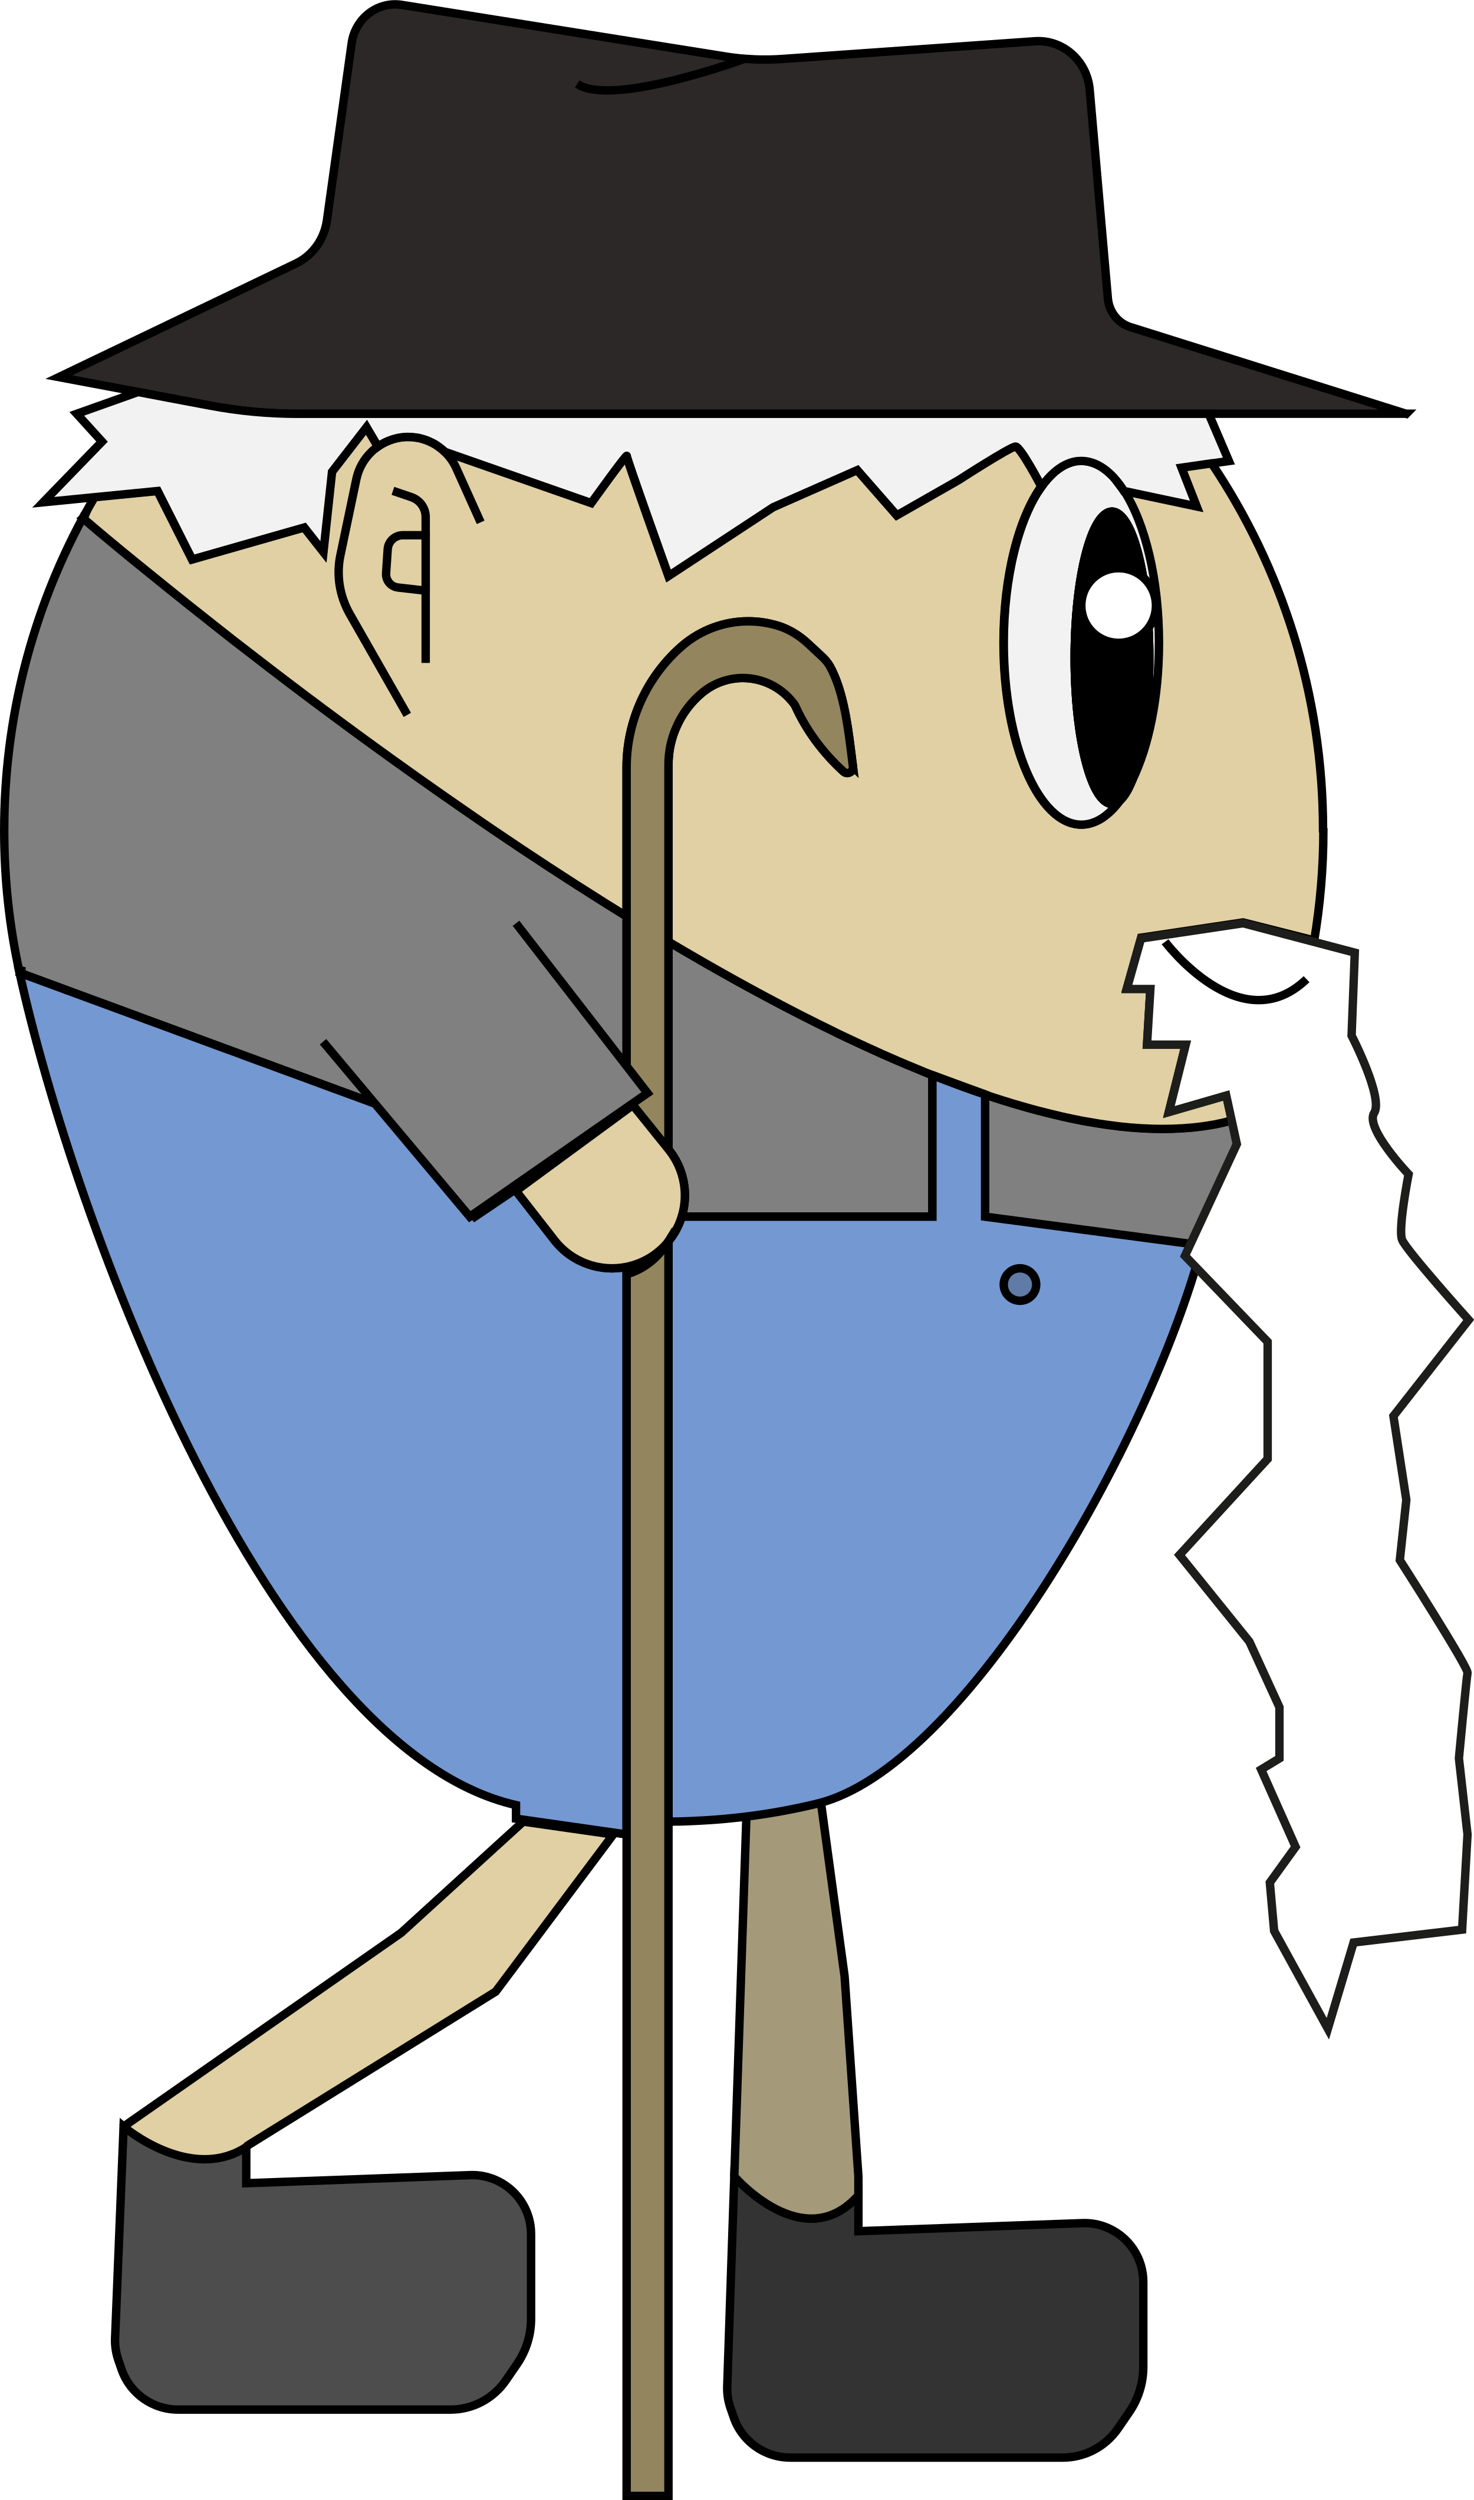 <?xml version="1.0" encoding="UTF-8"?>
<svg id="Calque_2" xmlns="http://www.w3.org/2000/svg" viewBox="0 0 175.08 296.95">
  <defs>
    <style>
      .cls-1 {
        fill: #93855d;
      }

      .cls-1, .cls-2, .cls-3, .cls-4, .cls-5, .cls-6, .cls-7, .cls-8, .cls-9, .cls-10, .cls-11, .cls-12, .cls-13, .cls-14 {
        stroke-miterlimit: 10;
      }

      .cls-1, .cls-2, .cls-3, .cls-4, .cls-5, .cls-6, .cls-7, .cls-8, .cls-9, .cls-10, .cls-12, .cls-13, .cls-14 {
        stroke: #000;
      }

      .cls-2 {
        fill: none;
      }

      .cls-3 {
        fill: gray;
      }

      .cls-4 {
        fill: #333;
      }

      .cls-5, .cls-11 {
        fill: #fff;
      }

      .cls-6 {
        fill: #a49a79;
      }

      .cls-7 {
        fill: #2d2828;
      }

      .cls-9 {
        fill: #7498d1;
      }

      .cls-10 {
        fill: #e0d0a3;
      }

      .cls-11 {
        stroke: #1d1d1b;
      }

      .cls-12 {
        fill: #f2f2f2;
      }

      .cls-13 {
        fill: #607ba6;
      }

      .cls-14 {
        fill: #4d4d4d;
      }
    </style>
  </defs>
  <g id="berger_évolué_droit">
    <g>
      <path class="cls-3" d="M117.01,144.51v-14.51c2.86.96,5.65,1.78,8.36,2.41.45.11.89.21,1.34.31.63.14,1.27.27,1.89.39.42.07.86.15,1.28.22.52.08,1.03.16,1.54.24.52.07,1.02.14,1.53.2,3.49.39,6.79.41,9.84,0,.28-.04.58-.08.86-.13.4-.06.79-.13,1.18-.22.26-.05.46-.09.72-.16.24-.05.54-.12.77-.19l.59,2.72-1,3.36c-1.97,5.37-1.75,5.95-3.64,9.91"/>
      <path class="cls-4" d="M135.8,271.03v10.09c0,1.92-.58,3.79-1.67,5.38l-1.34,1.95c-1.49,2.16-3.94,3.45-6.56,3.45h-32.36c-3.04,0-5.75-1.93-6.73-4.81l-.38-1.1c-.28-.82-.41-1.68-.38-2.55l.84-24.94s8.25,9.57,14.74,2.25v4.26l26.59-.96c1.01-.04,2.01.14,2.94.53h0c2.61,1.09,4.31,3.63,4.31,6.46Z"/>
      <path class="cls-3" d="M110.75,127.7v16.81h-29.78c.25-.82.38-1.67.38-2.53,0-1.89-.62-3.81-1.92-5.42l-.04-.05v-24.67c5.27,3.13,10.58,6.09,15.83,8.77,1.32.67,2.62,1.32,3.93,1.95.12.06.24.12.35.18.54.26,1.07.51,1.61.76,1.16.55,2.33,1.08,3.48,1.6.13.07.27.13.4.18.58.26,1.15.51,1.72.75.72.31,1.42.61,2.13.89.63.27,1.27.53,1.9.78Z"/>
      <path class="cls-3" d="M74.43,108.83v18.61l-13.38-16.55-21.86,13.06-.12.07,6.22,7.35L2.32,115.54v-.04c-1.2-5.43-1.82-11.07-1.82-16.87,0-13.42,3.37-26.06,9.32-37.1.08.06.16.14.28.24.76.66,2.35,2,4.61,3.86.4.32.81.67,1.26,1.03,1.19.96,2.52,2.05,3.99,3.23.71.56,1.45,1.15,2.22,1.78.91.72,1.86,1.47,2.84,2.25.33.26.66.52,1,.79.55.45,1.13.89,1.7,1.34,2.76,2.14,5.77,4.46,8.98,6.87.51.38,1.02.76,1.54,1.15,1.03.76,2.09,1.55,3.16,2.34.65.47,1.29.95,1.95,1.43,4.08,2.97,8.4,6.04,12.88,9.12.8.55,1.61,1.1,2.42,1.66,4.24,2.88,8.63,5.75,13.08,8.55.65.41,1.29.81,1.94,1.21.25.15.49.31.74.46Z"/>
      <path class="cls-9" d="M74.43,150.47v67.42l-10.69-1.53-2.23-.32-.22-.03v-1.61c-29.39-6.73-52.48-69.38-58.97-98.86,0,0,1.98.73,5.13,1.89.33.13.67.25,1.03.38.18.07.36.14.54.2.37.14.75.28,1.14.42,1.56.57,3.28,1.21,5.11,1.88.27.1.54.2.82.3.27.1.55.21.83.32.56.2,1.12.41,1.7.62.57.21,1.15.42,1.72.63.59.23,1.17.44,1.77.65.59.22,1.17.45,1.77.66,1.48.55,2.96,1.09,4.45,1.63.58.23,1.16.44,1.75.65.57.22,1.15.43,1.73.63.56.22,1.14.43,1.69.63.28.1.55.21.82.3.69.26,1.36.5,2.02.74.33.12.66.24.98.36s.63.24.94.35c.25.09.49.19.73.27.48.18.95.35,1.41.52.2.07.39.14.59.21.19.08.38.14.57.21.37.14.73.27,1.08.4.52.19,1.01.37,1.47.54.11.04.24.09.35.13.03,0,.05.01.07.02h.02c.19.08.74.28.74.28l10.9,12.88.22.27,8.67-5.85-3.79,2.79,4.58,5.87c2.08,2.66,5.44,3.79,8.56,3.15Z"/>
      <path class="cls-10" d="M133.5,58.29l-1.13-1.5c.39.43.78.94,1.13,1.5Z"/>
      <path class="cls-10" d="M157.19,98.64c0,4.46-.38,8.8-1.09,13.06l-8.45-2.14-12.11,1.81-1.69,6h2.8l-.4,6.61h4.6l-2,8.01,6.81-1.97.67,3.06c-.24.07-.48.13-.72.18-.26.07-.52.13-.78.18-.39.09-.78.16-1.18.22-.28.05-.58.09-.86.13-3.04.41-6.35.39-9.84,0-.51-.06-1.01-.13-1.53-.2-.51-.07-1.02-.15-1.54-.24-.42-.07-.86-.15-1.28-.22-.62-.12-1.26-.25-1.89-.39-.45-.09-.89-.2-1.34-.31-2.7-.63-5.5-1.45-8.36-2.41-2.01-.68-4.06-1.43-6.14-2.26l-.12-.05c-.63-.25-1.27-.51-1.9-.78-.71-.28-1.41-.59-2.13-.89-.56-.25-1.14-.49-1.72-.75-.13-.05-.27-.11-.4-.18-1.15-.52-2.32-1.05-3.48-1.6-.54-.26-1.07-.51-1.61-.76-.12-.06-.24-.12-.35-.18-1.3-.63-2.61-1.28-3.93-1.95-5.25-2.68-10.57-5.64-15.83-8.77v-21.03c0-1.63.35-3.21,1.03-4.66.66-1.45,1.65-2.75,2.89-3.81,1.45-1.22,3.19-1.82,4.9-1.82,2.26,0,4.48,1.01,6,2.95.13.16.25.35.33.55.07.14.13.28.19.4,1.33,2.73,3.21,5.16,5.45,7.21.46.42,1.19.05,1.12-.58l-.27-2.12c-.41-3.3-.98-7.1-2.46-9.79-.26-.46-.61-.86-.99-1.21l-1.52-1.41c-1.05-.99-2.27-1.78-3.63-2.2-1.16-.36-2.37-.54-3.57-.54-2.8,0-5.57.98-7.81,2.88-4.21,3.63-6.64,8.91-6.64,14.47v17.69c-.25-.15-.49-.31-.74-.46-.65-.4-1.29-.8-1.94-1.21-4.46-2.8-8.84-5.67-13.08-8.55-.81-.55-1.62-1.1-2.42-1.66-4.48-3.08-8.8-6.15-12.88-9.12-.66-.48-1.3-.96-1.95-1.43-1.07-.79-2.13-1.58-3.16-2.34-.52-.39-1.03-.78-1.54-1.15-3.21-2.41-6.22-4.73-8.98-6.87-.58-.46-1.15-.91-1.7-1.34-.34-.27-.67-.53-1-.79-.99-.78-1.94-1.53-2.84-2.25-.78-.62-1.52-1.21-2.22-1.78-1.47-1.19-2.8-2.27-3.99-3.23-.45-.36-.86-.72-1.26-1.03-2.26-1.86-3.84-3.2-4.61-3.86-.12-.09-.2-.18-.28-.24.02-.02.04-.05.05-.07.04-.07.08-.14.12-.21.01-.02.01-.04.02-.05.4-.74.81-1.46,1.23-2.17l7.44-.73,4.1,8.13,13.31-3.8,2.28,2.9,1.02-9.51,4.1-5.3,1.36,2.3c.73-.52,1.58-.87,2.49-1.05.43-.08.87-.11,1.29-.09h.02c.2,0,.39.01.59.05.19.02.38.06.56.09.54.12,1.07.32,1.56.58.15.08.32.16.46.27.35.22.69.49,1,.79h.01l17.35,6.07s4.24-5.9,4.22-5.6c0,.36,4.97,14.26,4.97,14.26l12.41-8.16,10-4.41,4.7,5.37,7.31-4.17s6.2-4,6.79-4,3.09,4.76,3.09,4.76c-2.69,3.77-4.49,10.67-4.49,18.55,0,11.93,4.13,21.61,9.22,21.61,1.69,0,3.28-1.07,4.64-2.94-.33.31-.66.46-1.01.46-2.45,0-4.43-7.77-4.43-17.35s1.99-17.36,4.43-17.36c.08,0,.16.01.24.02.07.01.15.04.21.07.07.02.14.06.21.09.08.05.15.11.24.16.07.06.15.13.22.21.09.08.18.19.26.29.09.12.18.24.26.38.09.13.18.27.25.42.08.14.15.28.22.43.33.69.63,1.54.89,2.52.07.24.13.48.19.73.18.72.34,1.49.48,2.32.01.05.02.11.02.15.08.41.14.85.2,1.28.02.16.05.33.07.51.18,1.32.29,2.74.38,4.22,0,.06.01.12.01.18.02.51.05,1.01.06,1.53.01.61.02,1.22.02,1.85,0,6.08-.8,11.41-2.01,14.52,1.94-3.96,3.16-9.79,3.16-16.29,0-7.55-1.65-14.19-4.15-18.04l8.63,1.83-1.8-4.6,3.6-.52c8.37,12.47,13.25,27.47,13.25,43.61Z"/>
      <path class="cls-14" d="M74.61,190.11c-.06.02-.12.03-.18.04h0c.06-.01.12-.02.18-.04Z"/>
      <path class="cls-10" d="M10.09,61.24s-.02.05-.05.07c-.13-.12-.21-.19-.25-.21l.29.14Z"/>
      <path class="cls-1" d="M74.61,190.11c-.06.02-.12.03-.18.04h0c.06-.01.12-.02.18-.04Z"/>
      <path class="cls-1" d="M74.61,190.11c-.06.02-.12.03-.18.04h0c.06-.01.12-.02.18-.04Z"/>
      <path class="cls-1" d="M101.31,91.06c.07.62-.66,1-1.12.58-2.25-2.05-4.13-4.48-5.45-7.21-.06-.12-.12-.26-.19-.4-.08-.2-.2-.39-.33-.55-1.52-1.94-3.74-2.95-6-2.95-1.72,0-3.46.6-4.9,1.82-1.25,1.06-2.23,2.36-2.89,3.81-.68,1.45-1.03,3.02-1.03,4.66v45.7l-3.31-4.11-.92-1.14-.74.54v-.52l1.95-1.43-1.95-2.41v-36.3c0-5.56,2.43-10.84,6.64-14.47,2.23-1.9,5.01-2.88,7.81-2.88,1.2,0,2.41.18,3.57.54,1.36.42,2.59,1.21,3.63,2.2l1.52,1.41c.38.35.73.75.99,1.21,1.48,2.69,2.05,6.49,2.46,9.79l.27,2.12Z"/>
      <path class="cls-10" d="M81.35,141.98c0,.86-.13,1.7-.37,2.53-.32,1.06-.85,2.05-1.58,2.94-.5.63-1.11,1.19-1.81,1.68-.99.67-2.06,1.11-3.16,1.34-3.12.64-6.48-.49-8.56-3.15l-4.58-5.87,3.79-2.79,9.13-6.7.22-.16.74-.54.92,1.14,3.31,4.11.04.05c1.29,1.61,1.91,3.53,1.91,5.42Z"/>
      <path class="cls-12" d="M134.5,92.64c1.21-3.1,2.01-8.44,2.01-14.52,0-9.59-1.99-17.36-4.43-17.36s-4.43,7.77-4.43,17.36,1.99,17.35,4.43,17.35c.35,0,.68-.15,1.01-.46-1.36,1.87-2.95,2.94-4.64,2.94-5.09,0-9.22-9.67-9.22-21.61,0-7.88,1.8-14.78,4.49-18.55,1.25-1.75,2.69-2.83,4.24-3.03h.01c.15-.01.31-.02.47-.02,1.4,0,2.74.73,3.93,2.05l1.13,1.5h.01c2.5,3.87,4.15,10.51,4.15,18.06,0,6.5-1.22,12.33-3.16,16.29Z"/>
      <path class="cls-12" d="M133.5,58.29l-1.13-1.5c.39.43.78.94,1.13,1.5Z"/>
      <path class="cls-12" d="M136.51,78.13c0,6.08-.8,11.41-2.01,14.52,0,.01,0,.02-.01.02-.43.88-.89,1.68-1.4,2.35-.33.31-.66.46-1.01.46-2.45,0-4.43-7.77-4.43-17.35s1.99-17.36,4.43-17.36,4.43,7.77,4.43,17.36Z"/>
      <path class="cls-8" d="M136.51,78.13c0,6.08-.8,11.41-2.01,14.52,0,.01,0,.02-.01.02-.42,1.08-.89,1.89-1.4,2.35-.33.31-.66.46-1.01.46-2.45,0-4.43-7.77-4.43-17.35s1.99-17.36,4.43-17.36,4.43,7.77,4.43,17.36Z"/>
      <circle class="cls-5" cx="132.87" cy="71.92" r="4.43"/>
      <path class="cls-6" d="M101.96,258.5v2.25c-6.49,7.32-14.74-2.22-14.74-2.25l1.57-46.69h8.41l3.12,22.92,1.64,23.77Z"/>
      <path class="cls-7" d="M167.05,49.14H35.35c-3.53,0-7.05-.33-10.53-.99l-5.04-.95-3.42-.65-9.37-1.76,28.15-13.49c1.99-.95,3.37-2.88,3.69-5.11l2.94-21.05c.42-2.97,3.1-5.02,5.96-4.56l38.38,6.12c.78.13,1.55.22,2.34.28,1.5.12,3.03.13,4.54.02l29.92-2.1c3.33-.24,6.23,2.33,6.52,5.76l2.16,24.77c.14,1.6,1.2,2.96,2.69,3.42l32.76,10.3Z"/>
      <path class="cls-2" d="M88.5,6.96s-15.76,5.83-19.94,3.01"/>
      <path class="cls-10" d="M48.38,84.91l-6.85-12.01c-1.2-2.12-1.6-4.61-1.09-6.99l1.89-9.02c.27-1.25.89-2.35,1.78-3.21.24-.24.49-.45.76-.63.73-.52,1.58-.87,2.49-1.05.43-.08.87-.11,1.29-.09h.02c.2,0,.39.01.59.05.19.02.38.06.56.09.54.12,1.07.32,1.56.58.15.08.32.16.46.27.35.22.69.49,1,.79h.01c.55.54,1.02,1.19,1.35,1.93l2.89,6.42"/>
      <path class="cls-10" d="M46.67,58.3l2.2.75c1.01.35,1.69,1.29,1.69,2.36v17.33"/>
      <path class="cls-10" d="M50.56,70.16l-3.3-.38c-.84-.1-1.45-.83-1.4-1.68l.19-2.85c.06-.95.85-1.68,1.8-1.68h2.71v6.59Z"/>
      <polygon class="cls-9" points="2.29 115.22 2.55 115.28 2.55 115.32 2.29 115.22"/>
      <path class="cls-9" d="M142.78,147.92v.02c-6.27,23.47-28.32,62.17-45.76,66.29-.07.03-.15.05-.22.06-4.66,1.11-9.46,1.78-14.39,1.99-.07,0-.15.01-.22.01-.92.05-1.86.07-2.79.07v-68.91c.73-.89,1.26-1.88,1.58-2.94h29.77v-16.81l.12.04c2.08.83,4.13,1.58,6.14,2.26v14.51l25.77,3.41Z"/>
      <path class="cls-9" d="M117.01,129.99h0c-2.01-.67-4.06-1.42-6.14-2.25l6.14,2.25Z"/>
      <polyline class="cls-3" points="38.37 123.73 55.8 144.51 76.91 129.83 61.29 109.66"/>
      <path class="cls-2" d="M155.41,116.08c-.07.07-.15.15-.22.21"/>
      <path class="cls-12" d="M143.94,55.03l-3.6.52,1.8,4.6-8.63-1.83h-.01c-.35-.58-.74-1.08-1.13-1.52-1.19-1.32-2.53-2.05-3.93-2.05-.16,0-.32.01-.47.02h-.01c-1.55.2-3,1.28-4.24,3.03,0,0-2.49-4.76-3.09-4.76s-6.79,4-6.79,4l-7.31,4.17-4.7-5.37-10,4.41-12.41,8.16s-4.97-13.89-4.97-14.26c.02-.31-4.22,5.6-4.22,5.6l-17.35-6.07h-.01c-.31-.29-.65-.56-1-.79-.14-.11-.31-.19-.46-.27-.49-.26-1.02-.46-1.56-.58-.19-.05-.38-.08-.56-.09-.2-.04-.39-.05-.59-.05h-.02c-.42-.02-.86.01-1.29.09-.92.18-1.76.53-2.49,1.05l-1.36-2.3-4.1,5.3-1.02,9.51-2.28-2.9-13.31,3.8-4.1-8.13-7.44.73-6.16.61,6.99-7.21-3-3.3,7.28-2.59,3.42.65,5.04.95c3.48.66,7.01.99,10.53.99h108.18l2.4,5.61-2,.28Z"/>
      <circle class="cls-13" cx="121.15" cy="152.57" r="1.93"/>
      <path class="cls-11" d="M147.64,109.66l-12.11,1.81-1.69,6h2.8l-.4,6.61h4.6l-2,8.01,6.81-1.97,1.26,5.77-6.16,13.27,9.82,10.21v13.91l-10.47,11.41,8.3,10.29,3.57,7.79v6.08l-2.17,1.32,4.09,9.19-3.06,4.24.51,5.74,6.38,11.62,3.06-10.24,12.89-1.53.64-11.31-1.02-9.04s.89-9.5,1.02-10.14-8.04-13.4-8.04-13.4l.77-7.15-1.53-9.96,8.94-11.42s-7.4-8.24-7.91-9.51.77-7.79.77-7.79c0,0-5.23-5.49-4.09-7.28s-2.68-9.19-2.68-9.19l.38-9.85-13.26-3.49Z"/>
      <path class="cls-10" d="M29.42,254.83h0c-6.49,7.32-14.74-2.22-14.74-2.25l32.97-23.01,14.5-13.21,10.69,1.53-13.96,18.66-29.46,18.28Z"/>
      <path class="cls-14" d="M63.08,265.33v10.09c0,1.92-.58,3.79-1.67,5.38l-1.34,1.95c-1.49,2.16-3.94,3.45-6.56,3.45H21.16c-3.04,0-5.75-1.93-6.73-4.81l-.38-1.1c-.28-.82-.41-1.68-.38-2.55l1.01-25.15s7.87,6.75,14.57,2.43v4.29s26.58-.96,26.58-.96c1.01-.04,2.01.14,2.94.53h0c2.61,1.09,4.31,3.63,4.31,6.46Z"/>
      <path class="cls-2" d="M138.39,111.86s8.95,11.97,16.8,4.44"/>
      <path class="cls-1" d="M79.4,147.45v149h-4.97v-145.11c1.1-.3,2.17-.86,3.16-1.73.7-.63,1.31-1.35,1.81-2.17Z"/>
    </g>
  </g>
</svg>